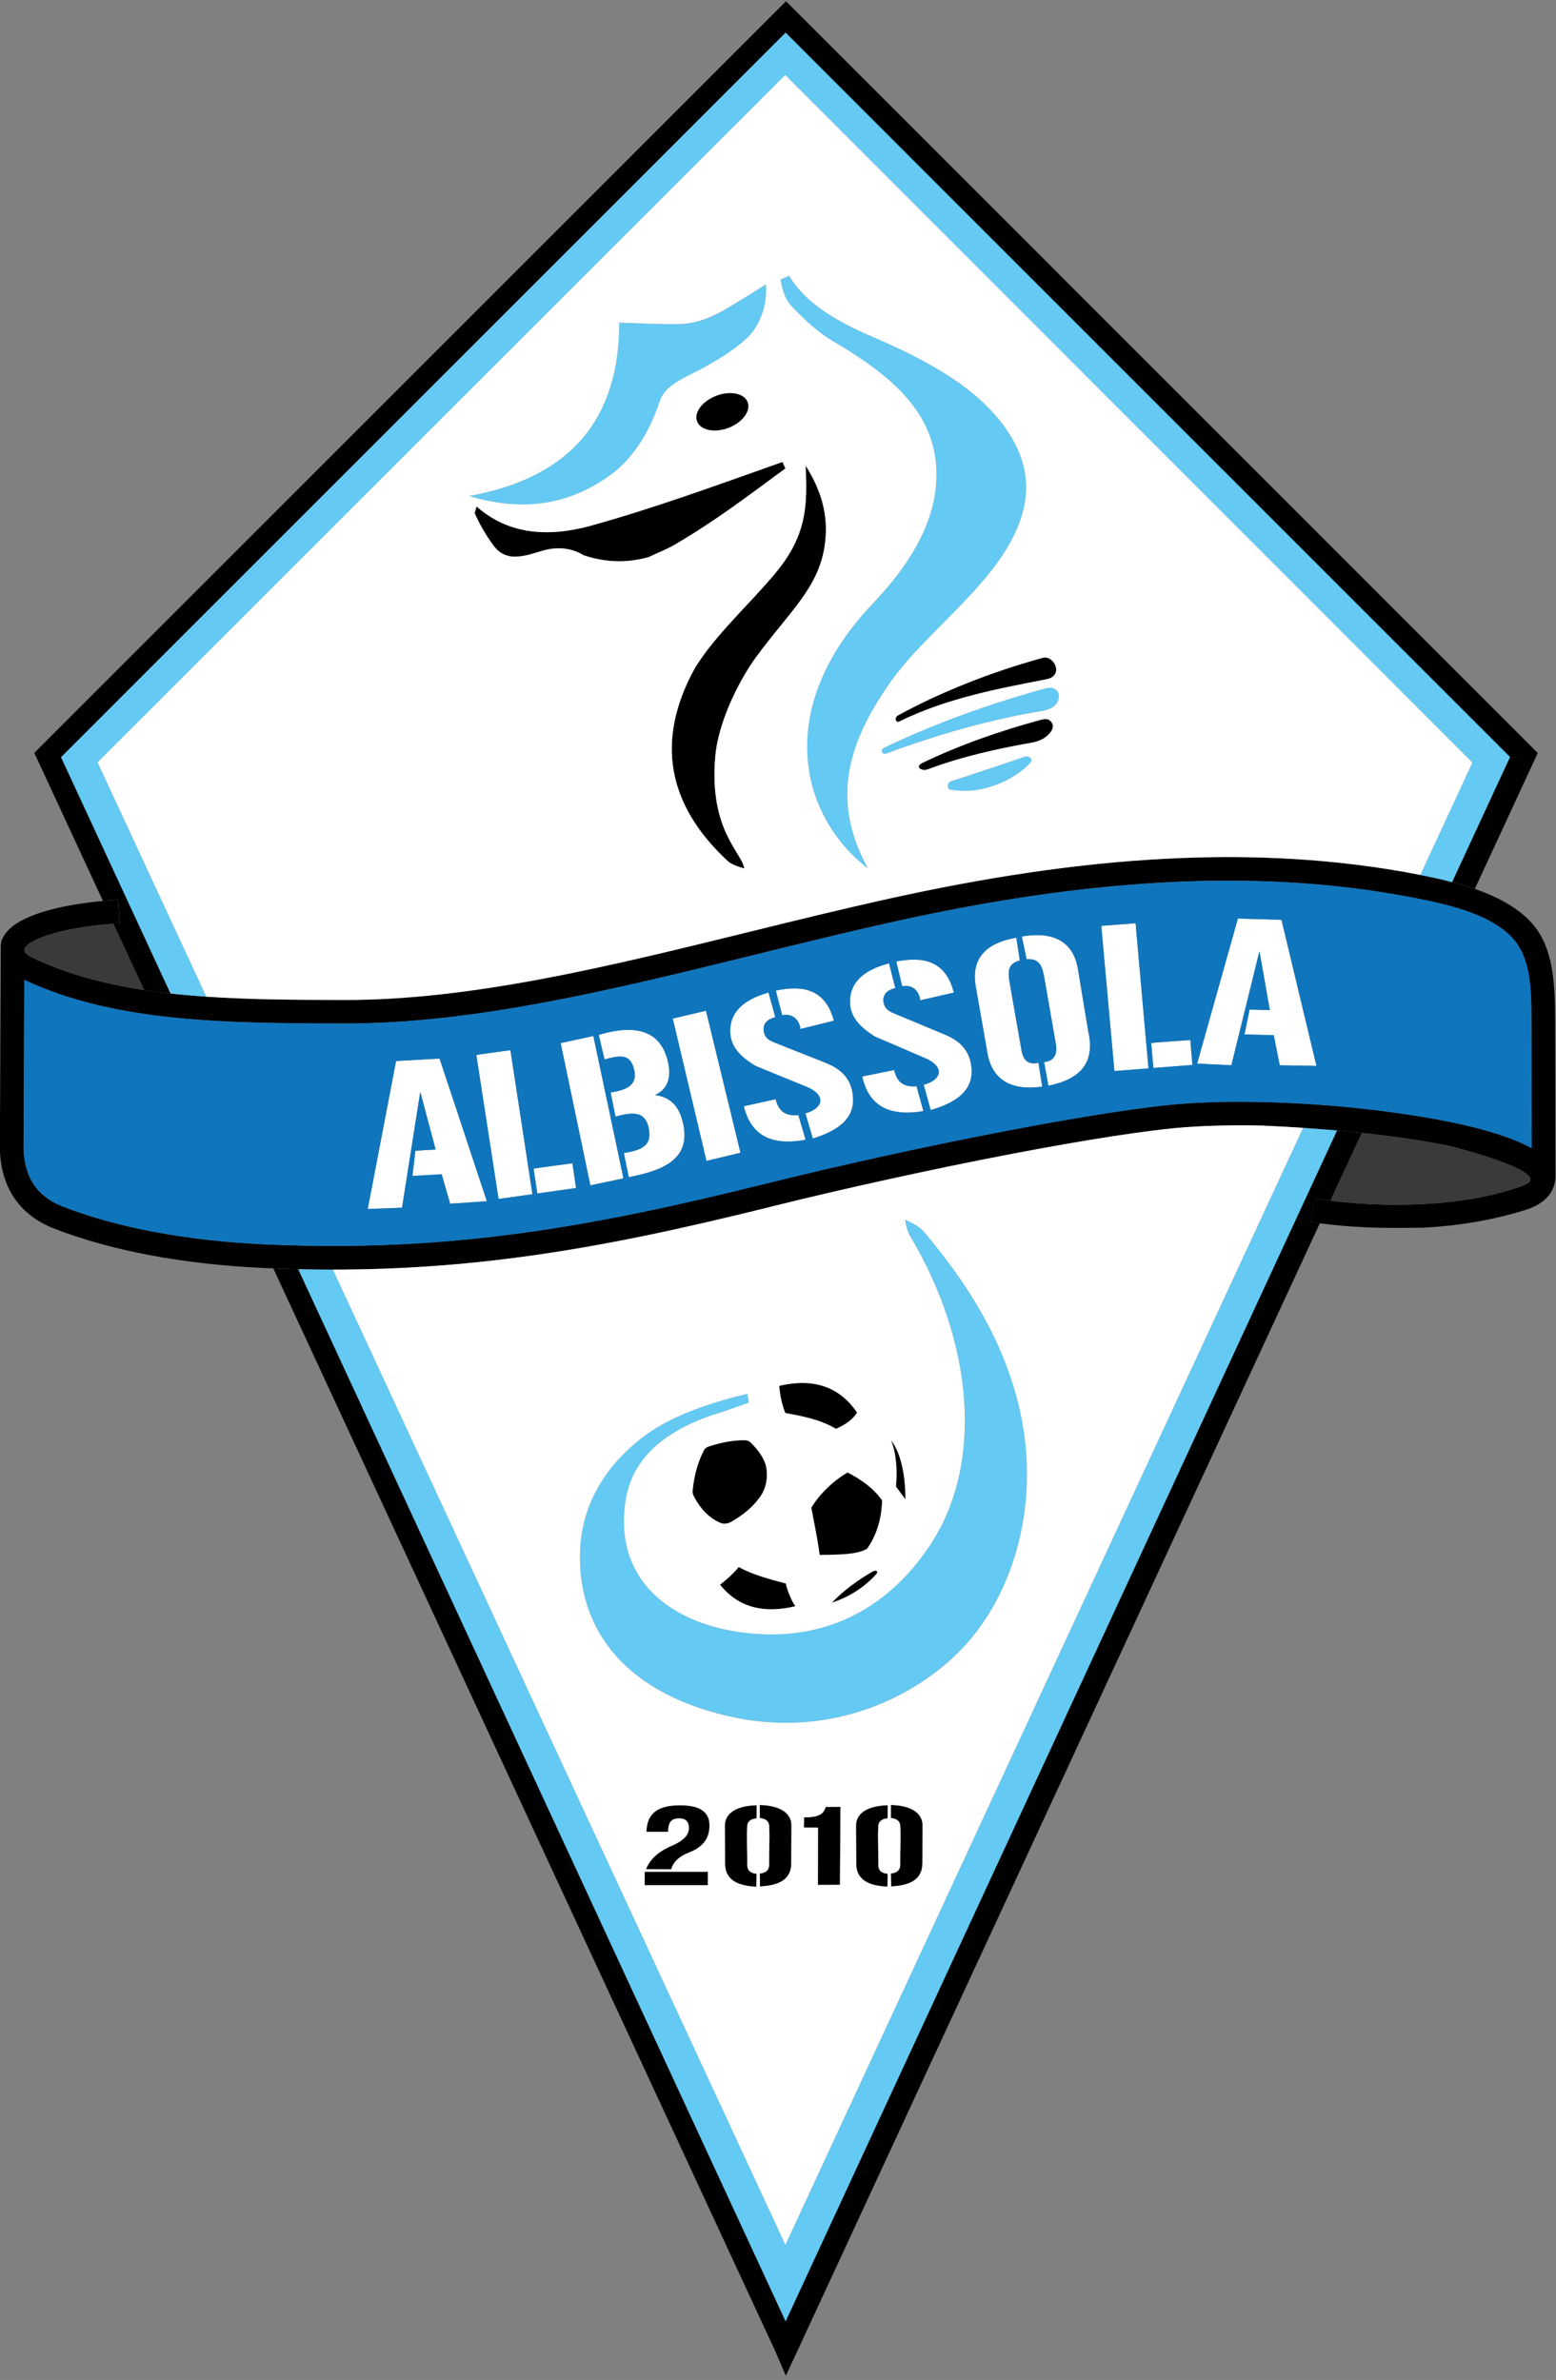 <?xml version="1.0" encoding="UTF-8"?>
<svg id="Layer_2" data-name="Layer 2" xmlns="http://www.w3.org/2000/svg" xmlns:xlink="http://www.w3.org/1999/xlink" viewBox="0 0 348.96 533.76">
  <rect x="0" y="0" width="348.96" height="533.76" fill="#808080" stroke="none"/>
  <defs>
    <style>
      .cls-1 {
        clip-path: url(#clippath);
      }

      .cls-2 {
        fill: none;
      }

      .cls-2, .cls-3, .cls-4, .cls-5, .cls-6, .cls-7 {
        stroke-width: 0px;
      }

      .cls-3 {
        fill: #0f75bd;
      }

      .cls-3, .cls-4, .cls-5, .cls-6, .cls-7 {
        fill-rule: evenodd;
      }

      .cls-4 {
        fill: #3a3a3c;
      }

      .cls-5 {
        fill: #fff;
      }

      .cls-6 {
        fill: #64c9f3;
      }
    </style>
    <clipPath id="clippath">
      <rect class="cls-2" width="348.96" height="533.76"/>
    </clipPath>
  </defs>
  <g id="Layer_1-2" data-name="Layer 1">
    <g>
      <path class="cls-5" d="m82.47,271.14l7.7-.28,4.09-26,3.44,12.95-4.53.27-.67,5.66,6.56-.39,1.9,6.61,8.23-.56-10.6-31.99-9.76.55-6.35,33.18Z"/>
      <path class="cls-5" d="m128.37,260.88s-8.79,1.16-8.72,1.23l.84,5.55,8.68-1.23-.81-5.55Zm-13.91-25.37l-7.65,1.07,4.99,32.31,7.59-1.07-4.94-32.31Z"/>
      <path class="cls-5" d="m133.07,232.35l-7.33,1.59,6.66,31.9,7.42-1.56-6.75-31.93Z"/>
      <path class="cls-5" d="m142.15,239.6c.92,3.43-1.03,4.77-5.2,5.41l1.09,5.41c4.06-1.11,6.7-1.17,7.45,2.64.7,3.6-1.13,4.86-5.59,5.52l1.11,5.41c8.26-1.55,13.95-4.34,12.16-12.12-.75-3.25-2.3-5.74-6.26-6.29,2.84-1.32,3.72-3.95,2.85-7.59-1.66-6.96-7.29-8.33-15.49-5.91l1.3,5.52c3.32-.91,5.67-1.34,6.57,2h0Z"/>
      <path class="cls-5" d="m158.32,226.68l-7.45,1.76,7.56,31.92,7.63-1.83-7.74-31.85Z"/>
      <path class="cls-5" d="m173.62,233.78c-1.2-.48-2.16-1.05-2.36-2.6-.2-1.65.89-2.63,2.6-3.06l-1.52-5.52c-5.94,1.66-8.78,4.68-8.59,8.96.14,3.31,2.52,5.64,5.78,7.54l11.45,4.68c1.86.76,3.12,2,2.97,3.2-.16,1.26-1.61,2.27-3.34,2.71l1.67,5.66c5.61-1.76,9.31-4.42,9.02-9.19-.26-4.22-2.7-6.43-6.15-7.8l-11.53-4.57Z"/>
      <path class="cls-5" d="m173.94,246.51l-7.14,1.58c1.51,6.32,5.89,9,13.85,7.52l-1.62-5.55c-3.3.36-4.52-1.28-5.1-3.55h0Z"/>
      <path class="cls-5" d="m175.41,227.7c2.16-.48,3.82.86,4.11,3.08l7.49-1.86c-1.89-7.04-6.87-8.06-13.03-6.75l1.43,5.53Z"/>
      <path class="cls-5" d="m200.53,239.97l-7.16,1.45c1.4,6.35,5.73,9.1,13.71,7.77l-1.52-5.58c-3.3.3-4.5-1.37-5.03-3.64h0Z"/>
      <path class="cls-5" d="m210.53,240.63c-.18,1.25-1.65,2.24-3.39,2.64l1.57,5.69c5.64-1.66,9.39-4.25,9.18-9.03-.18-4.22-2.58-6.48-6.01-7.91l-11.45-4.78c-1.19-.5-2.14-1.09-2.31-2.64-.18-1.65.93-2.61,2.66-3.01l-1.41-5.55c-5.97,1.56-8.86,4.52-8.76,8.81.08,3.32,2.42,5.68,5.65,7.64l11.35,4.88c1.85.8,3.08,2.06,2.91,3.25h0Z"/>
      <path class="cls-5" d="m206.38,224.35l7.52-1.73c-1.76-7.07-6.72-8.18-12.9-6.98l1.32,5.56c2.17-.45,3.8.93,4.06,3.15h0Z"/>
      <path class="cls-5" d="m226.49,220.77c-.46-2.6-.67-4.63,2.21-5.34l-.78-5.12c-7.59,1.31-10.12,5.27-9.08,11.08l2.44,13.87c.85,6.91,5.41,9.45,12.44,8.44l-.84-5.34c-.87.21-1.6.18-2.19-.11-.84-.38-1.36-1.25-1.61-2.64l-2.6-14.84Z"/>
      <path class="cls-5" d="m234.23,219.45l2.57,14.75c.41,2.33-.52,3.79-2.65,4l.97,5.3c6.97-1.38,10.59-5.03,8.93-12.21l-2.3-13.89c-.95-5.83-5-8.65-12.59-7.37l1.07,5.12c2.96-.29,3.55,1.7,4,4.3h0Z"/>
      <path class="cls-5" d="m266.95,233.26s-8.85.6-8.78.68l.49,5.6,8.75-.68-.46-5.59Zm-12.28-26.2l-7.7.59,2.95,32.56,7.64-.59-2.89-32.56Z"/>
      <path class="cls-5" d="m268.46,238.54l7.69.38,6.29-25.56,2.33,13.2-4.54-.12-1.14,5.58,6.57.17,1.33,6.75,8.24.14-7.85-32.77-9.77-.28-9.15,32.53Z"/>
      <path class="cls-7" d="m144.87,419.23l5.65.04c.5-1.79,1.93-2.98,3.9-3.74,2.98-1.16,4.7-2.95,4.69-6.1-.01-3.35-2.56-4.54-6.64-4.54-4.44.01-7.42,1.43-7.5,5.96h4.87c-.03-1.75.45-3.08,2.53-3.02,1.43.04,2.13.76,2.12,2.23-.01,1.57-1.38,2.86-3.74,3.86-2.79,1.19-4.88,2.8-5.88,5.31h0Zm13.88.57h-14.19v3.01h14.19v-3.01Z"/>
      <path class="cls-7" d="m167.58,409.49c.05-.95.77-1.54,2.09-1.67l.02-2.93c-4.09.1-7.14,1.51-7.12,4.64l.06,8.49c.02,4,3.4,4.95,7,5.15l.05-2.9c-1.45-.15-2.11-.83-2.09-1.98.05-2.93-.18-5.87,0-8.79h0Z"/>
      <path class="cls-7" d="m167.58,409.49c.05-.95.77-1.54,2.09-1.67l.02-2.93c-4.09.1-7.14,1.51-7.12,4.64l.06,8.49c.02,4,3.4,4.95,7,5.15l.05-2.9c-1.45-.15-2.11-.83-2.09-1.98.05-2.93-.18-5.87,0-8.79h0Zm4.9-.07c-.06-.95-.77-1.54-2.09-1.67l-.02-2.93c4.09.1,7.14,1.52,7.12,4.64l-.05,8.49c-.02,4-3.4,4.95-7,5.15l-.05-2.9c1.45-.15,2.11-.83,2.09-1.98-.05-2.93.18-5.87,0-8.79h0Z"/>
      <path class="cls-7" d="m196.97,409.49c.05-.95.77-1.54,2.09-1.67l.02-2.93c-4.09.1-7.14,1.51-7.12,4.64l.05,8.49c.02,4,3.39,4.95,7,5.15l.05-2.9c-1.45-.15-2.11-.83-2.09-1.98.05-2.93-.18-5.87,0-8.79h0Zm4.9-.07c-.06-.95-.77-1.54-2.09-1.67v-2.93c4.07.1,7.12,1.52,7.11,4.64l-.05,8.49c-.02,4-3.4,4.95-7,5.15l-.06-2.9c1.45-.15,2.11-.83,2.09-1.98-.05-2.93.18-5.87,0-8.79h0Z"/>
      <g class="cls-1">
        <path class="cls-7" d="m185.13,405.26c-.33,1.79-2.12,2.41-4.8,2.32l-.07,2.32,3.18.02-.02,12.84,4.94-.02.12-17.49-3.35.02Z"/>
        <path class="cls-7" d="m26.87,207.06c-4,.27-7.88.72-11.31,1.42-3.32.67-6.23,1.57-8.41,2.76-.58.32-1.68,1.08-1.67,1.85,0,.7,1.22,1.41,1.75,1.66,9.62,4.63,20.59,6.99,32.34,8.21,11.93,1.23,24.65,1.28,37.61,1.31,28.6.05,59.34-7.52,90.71-15.24,10.35-2.55,20.77-5.11,31.48-7.48,20.99-4.65,41.83-7.93,62.35-8.97,20.61-1.05,40.9.15,60.7,4.46,8.05,1.75,16.81,4.82,21.44,10.36,4.44,5.31,4.88,12.9,4.9,21.24l.08,35.35c-.07,1.7-.64,3.21-1.87,4.54-1.11,1.2-2.71,2.16-4.96,2.86-7.39,2.3-15.02,3.52-22.64,3.94-9.21.15-16.14.12-25.39-1.28l.75-5.25c7.85,1.14,16.1,1.69,24.35,1.23,7.19-.39,13.38-1.23,20.34-3.4,1.33-.41,2.52-.79,3.16-1.24,4.46-2.79-16.38-8.13-17.59-8.38-11.88-2.48-27.54-3.94-41.85-4.55-5.88-.13-11.64-.04-16.98.34-8.56.61-22.93,2.88-39.3,6.01-17.39,3.33-36.96,7.61-54.16,11.88-19.46,4.83-37.27,8.72-55.46,11.17-18.21,2.46-36.76,3.46-57.64,2.54-9.08-.4-17.73-1.36-25.73-2.85-7.96-1.49-15.3-3.51-21.8-6.04-3.97-1.55-7.02-3.96-9.08-7.16-2.02-3.15-3.05-7-3.02-11.49.06-7.53.08-15.52.11-23.49,0-1.69.1-20.56.1-20.61,0-1.36.11-1.85.49-2.47.71-1.48,2.13-2.72,3.91-3.7,2.65-1.46,6.08-2.53,9.92-3.3,3.74-.75,7.84-1.23,11.99-1.52l.35,5.3Zm12.16,21.17c-12.1-1.25-23.46-3.7-33.59-8.47-.02,4.46-.04,9.03-.05,13.6-.02,7.98-.05,16-.11,23.51-.03,3.44.72,6.32,2.18,8.6,1.45,2.25,3.64,3.96,6.53,5.09,6.2,2.42,13.21,4.35,20.84,5.77,7.77,1.45,16.17,2.38,25,2.77,20.54.91,38.79-.08,56.71-2.5,17.94-2.42,35.59-6.27,54.9-11.07,17.32-4.3,36.99-8.61,54.43-11.94,16.56-3.17,31.16-5.48,39.92-6.09,5.42-.38,11.34-.49,17.46-.34,14.87.34,30.68,2.11,42.82,4.65,7.31,1.53,13.41,3.46,17.45,5.7l-.07-28.88c-.02-7.02-.24-13.46-3.9-17.84-3.86-4.61-11.37-7.07-18.27-8.57-19.34-4.21-39.17-5.38-59.31-4.36-20.23,1.03-40.78,4.26-61.48,8.85-10.31,2.28-20.87,4.88-31.36,7.46-31.67,7.79-62.71,15.43-91.98,15.38-13.14-.02-26.03-.08-38.15-1.33h0Z"/>
      </g>
      <path class="cls-3" d="m39.04,228.23c-12.1-1.25-23.46-3.7-33.59-8.47-.02,4.46-.04,9.03-.05,13.6-.02,7.98-.05,16-.11,23.51-.03,3.44.72,6.32,2.18,8.6,1.45,2.25,3.64,3.96,6.53,5.09,6.2,2.42,13.21,4.35,20.84,5.77,7.77,1.45,16.17,2.38,25,2.77,20.54.91,38.79-.08,56.71-2.5,17.94-2.42,35.59-6.27,54.9-11.07,17.32-4.3,36.99-8.61,54.43-11.94,16.56-3.17,31.16-5.48,39.92-6.09,5.42-.38,11.34-.49,17.46-.34,14.87.34,30.68,2.11,42.82,4.65,7.31,1.53,13.41,3.46,17.45,5.7l-.07-28.88c-.02-7.02-.24-13.46-3.9-17.84-3.86-4.61-11.37-7.07-18.27-8.57-19.34-4.21-39.17-5.38-59.31-4.36-20.23,1.03-40.78,4.26-61.48,8.85-10.31,2.28-20.87,4.88-31.36,7.46-31.67,7.79-62.71,15.43-91.98,15.38-13.14-.02-26.03-.08-38.15-1.33h0Zm43.43,42.91l6.35-33.18,9.76-.55,10.6,31.99-8.23.56-1.9-6.61-6.56.39.67-5.66,4.53-.27-3.44-12.95-4.09,26-7.7.28Zm29.35-2.24l-4.99-32.31,7.65-1.07,4.94,32.31-7.59,1.07Zm13.92-34.96l7.33-1.59,6.75,31.93-7.42,1.56-6.66-31.9Zm12.3,16.49l-1.09-5.41c4.17-.64,6.12-1.99,5.2-5.41-.9-3.35-3.25-2.92-6.57-2l-1.3-5.52c8.19-2.42,13.82-1.06,15.49,5.91.87,3.65,0,6.28-2.85,7.59,3.95.55,5.51,3.04,6.26,6.29,1.79,7.78-3.89,10.57-12.16,12.12l-1.11-5.41c4.46-.66,6.29-1.92,5.59-5.52-.75-3.81-3.39-3.75-7.45-2.64h0Zm20.4,9.93l-7.56-31.92,7.45-1.76,7.74,31.85-7.63,1.83Zm8.38-12.26l7.14-1.58c.58,2.27,1.8,3.91,5.1,3.55l1.62,5.55c-7.96,1.47-12.34-1.2-13.85-7.52h0Zm2.73-8.99c-3.26-1.9-5.64-4.23-5.78-7.54-.18-4.29,2.66-7.3,8.59-8.96l1.52,5.52c-1.72.43-2.81,1.41-2.6,3.06.19,1.55,1.16,2.12,2.36,2.6l11.53,4.57c3.46,1.37,5.89,3.59,6.15,7.8.29,4.77-3.41,7.43-9.02,9.19l-1.67-5.66c1.74-.44,3.18-1.45,3.34-2.71.15-1.2-1.11-2.44-2.97-3.2l-11.45-4.68Zm-49.04,28.56l-.84-5.55c-.07-.07,8.72-1.23,8.72-1.23l.81,5.55-8.68,1.23Zm86.57-18.47c-7.98,1.33-12.31-1.42-13.71-7.77l7.16-1.45c.54,2.28,1.73,3.95,5.03,3.64l1.52,5.58Zm.07-5.93c1.74-.41,3.21-1.39,3.39-2.64.17-1.2-1.06-2.46-2.91-3.25l-11.35-4.88c-3.23-1.96-5.57-4.33-5.65-7.64-.11-4.29,2.79-7.25,8.76-8.81l1.41,5.55c-1.72.4-2.83,1.37-2.66,3.01.17,1.55,1.12,2.14,2.31,2.64l11.45,4.78c3.43,1.43,5.82,3.7,6.01,7.91.21,4.78-3.54,7.37-9.18,9.03l-1.57-5.69Zm26.59.42c-7.04,1.02-11.6-1.53-12.44-8.44l-2.44-13.87c-1.04-5.81,1.49-9.77,9.08-11.08l.78,5.12c-2.89.71-2.67,2.74-2.21,5.34l2.6,14.84c.24,1.39.76,2.26,1.61,2.64.59.28,1.32.32,2.19.11l.84,5.34Zm1.39-.2l-.97-5.3c2.13-.2,3.06-1.66,2.65-4l-2.57-14.75c-.45-2.6-1.05-4.59-4-4.3l-1.07-5.12c7.59-1.28,11.64,1.54,12.59,7.37l2.3,13.89c1.66,7.18-1.95,10.83-8.93,12.21h0Zm14.8-3.29l-2.95-32.56,7.7-.59,2.89,32.56-7.64.59Zm8.74-.68l-.49-5.6c-.07-.08,8.78-.68,8.78-.68l.46,5.59-8.75.68Zm17.5-.62l-7.69-.38,9.15-32.53,9.77.28,7.85,32.77-8.24-.14-1.33-6.75-6.57-.17,1.14-5.58,4.54.12-2.33-13.2-6.29,25.56Zm-96.64-8.13c-.29-2.22-1.96-3.56-4.11-3.08l-1.43-5.53c6.16-1.31,11.13-.29,13.03,6.75l-7.49,1.86Zm26.86-6.43c-.25-2.22-1.89-3.6-4.06-3.15l-1.32-5.56c6.18-1.2,11.14-.09,12.9,6.98l-7.52,1.73Z"/>
      <path class="cls-6" d="m21.88,170.97L176.1,16.81l154.13,154.2-11.69,25.22c1.3.26,2.59.53,3.89.81,1.1.24,2.18.52,3.22.83l13.01-28.09L176.19,7.3,13.67,169.82l24.55,52.99c.45.05.9.1,1.35.15,2.2.23,4.43.41,6.68.57l-24.38-52.55Z"/>
      <path class="cls-6" d="m176.14,503.48l-101.48-218.73c-2.57,0-5.16-.03-7.79-.09l109.32,236,123.68-267.11c-2.53-.22-5.08-.42-7.62-.59l-116.11,250.53Z"/>
      <path class="cls-4" d="m7.24,214.75c7.62,3.66,16.09,5.91,25.11,7.29l-6.9-14.87c-3.5.28-6.87.7-9.89,1.31-3.32.67-6.23,1.57-8.41,2.76-.79.44-1.32.93-1.56,1.41-.08.16-.11.3-.11.44,0,.1.04.23.11.36.24.44.77.89,1.63,1.3h0Z"/>
      <path class="cls-4" d="m305.39,254.07l-7.04,15.2c6.75.81,13.75,1.14,20.75.76,7.19-.39,13.38-1.23,20.34-3.4,1.33-.41,2.52-.79,3.16-1.24,4.46-2.79-16.38-8.13-17.59-8.38-5.83-1.22-12.57-2.19-19.62-2.94h0Z"/>
      <path class="cls-7" d="m175,310.76c-.18.04-.26.16-.25.27.2,1.99.58,3.95,1.34,5.86,3.82.75,7.65,1.36,11.39,3.57,1.9-.88,3.66-1.9,4.72-3.67-4-5.87-9.84-7.71-17.21-6.04h0Z"/>
      <path class="cls-7" d="m159.02,324.39c-.5.16-.94.43-1.18.9-1.35,2.63-2.2,5.71-2.52,9.05-.05.56.17,1.07.41,1.5,1.38,2.55,3.2,4.51,5.62,5.62.91.42,1.84.32,2.73-.2,2.48-1.44,4.69-3.16,6.41-5.6.84-1.18,1.46-2.71,1.49-4.78.02-1.12-.14-2.23-.59-3.23-.67-1.5-1.75-2.86-3.08-4.16-.3-.29-.67-.47-1.21-.48-2.61-.05-5.31.48-8.09,1.37h0Z"/>
      <path class="cls-7" d="m190.05,330.25c-3.43,2.05-6.11,4.7-8.12,7.88.68,3.55,1.41,7.1,1.89,10.64,4.1-.09,8.41-.02,10.66-1.42,2.05-2.97,3.24-6.54,3.34-10.86-2.03-2.81-4.76-4.71-7.76-6.24h0Z"/>
      <path class="cls-7" d="m165.68,351.43c-1.38,1.69-2.79,2.85-4.2,3.98,4.08,5.13,9.8,6.53,16.89,4.84-.96-1.5-1.68-3.2-2.15-5.12-3.94-1.03-7.8-2.1-10.54-3.7h0Z"/>
      <path class="cls-7" d="m195.69,352.47c-3.27,1.71-6.6,4.12-9.14,7,3.39-1.12,6.9-3.07,9.76-6.19.27-.29.54-.63.36-.85-.23-.27-.67-.12-.98.04h0Z"/>
      <path class="cls-7" d="m203.05,336.31c0-5.99-1.19-10.68-3.26-13.34,1.21,2.96,1.48,6.94,1.12,10.43.72.97,1.41,1.94,2.14,2.91h0Z"/>
      <path class="cls-6" d="m170.86,366.51c-18.88-.88-33.5-11.19-30.55-30.04,1.49-9.48,8.85-15.86,21.15-19.66,2.19-.68,4.33-1.5,6.5-2.25l-.37-1.97c-9.81,2.37-17.97,5.44-23.73,9.96-9.7,7.59-14.7,17.59-13.67,29.87,1.43,17.05,14.15,28.66,35.1,32.85,19.79,3.96,37.91-3.3,49.28-14.35,11.98-11.65,17.9-30.87,15.02-49.95-2.52-16.71-11.01-31.31-22.39-44.75-.52-.61-1.18-1.09-1.86-1.52-.74-.47-1.57-.79-2.35-1.18.17,1.31.46,2.59,1.14,3.71,14.31,24,16,50.27,5.54,67.55-7.52,12.43-20.28,22.57-38.81,21.71h0Z"/>
      <path class="cls-6" d="m138.89,72.35c.01,21.26-10.58,34.73-33.66,38.89,10.68,3.19,21.33,2.8,31.67-4.72,4.87-3.54,8.56-9.12,11.11-16.62.85-2.52,3.43-4.21,6.52-5.73,4.79-2.37,9.51-5.1,12.94-8.27,2.73-2.52,4.71-7.14,4.33-12.09-2.96,1.82-5.88,3.71-8.89,5.46-3.25,1.89-6.68,3.37-10.57,3.43-4.48.07-8.96-.15-13.44-.33h0Z"/>
      <path class="cls-6" d="m209.96,104.57c.75,11.24-5.4,21.57-14.17,30.77-22.41,23.49-16.47,47.7-1.12,59.46-8.91-16.06-3.74-29.25,4.89-41.62,5.3-7.6,13.38-14.25,20.36-22.27,8.53-9.81,13.92-20.79,7.09-32.51-6.41-10.99-18.99-17.53-31.84-23.06-7.93-3.42-14.66-7.5-18.2-13.47-.67.31-1.27.56-1.94.87.25,1.25.54,2.52,1.01,3.66.67,1.64,1.96,2.82,3.21,4.05,2.23,2.2,4.63,4.36,7.54,6.07,12.11,7.13,22.31,15.16,23.17,28.07h0Z"/>
      <path class="cls-7" d="m132.49,117.91c-9.86,2.68-18.59,1.85-25.6-4.32l-.45,1.46c1.05,2.4,2.43,4.8,4.16,7.2,1.22,1.69,2.9,2.64,5.02,2.59,2.23-.05,4.22-.82,6.21-1.38,3.48-.97,6.57-.47,9.06,1.07,4.51,1.48,9.3,1.92,14.62.39,1.89-.9,3.87-1.65,5.68-2.7,8.8-5.08,16.84-11.19,24.95-17.17l-.66-1.45c-14.51,5.14-29.11,10.47-43,14.3h0Z"/>
      <path class="cls-7" d="m173.86,128.58c-5.95,7.12-13.34,13.67-18,21.21-8.88,16.1-6.35,30.65,7.42,43.37.4.37.91.61,1.41.84.74.34,1.48.48,2.24.77-.46-3.53-7.95-8.57-6.51-25.1.73-8.44,5.92-17.82,8.83-21.86,8.17-11.32,15.55-16.66,15.97-28.32.21-5.77-1.82-10.8-4.54-15.08.43,8.98.27,15.68-6.82,24.16h0Z"/>
      <path class="cls-7" d="m201.36,160.47c-.8.44-.55,1.78.4,1.32,10.67-5.23,22.14-7.34,32.96-9.45,4.02-.78,1.68-5.5-.84-4.81-11.92,3.27-23.23,7.84-32.51,12.94h0Z"/>
      <path class="cls-7" d="m206.82,171.11c-.87.42-.93,1.06-.38,1.34.63.32,1.22.25,1.8.03,7.52-2.82,15.34-4.54,23.12-5.92,1.66-.29,3-.87,4.08-2.14.75-.88,1.11-1.86.06-2.81-.6-.54-1.4-.36-2.22-.14-8.67,2.36-17.71,5.44-26.45,9.64h0Z"/>
      <path class="cls-6" d="m198.32,167.67c-1.03.49-.51,1.69.56,1.29,12.13-4.51,23.66-7.67,34.9-9.54,2.01-.33,3.66-1.34,3.71-3.29.02-.81-.43-1.41-1.15-1.72-.57-.25-1.21-.2-1.94,0-12.4,3.39-24.46,7.72-36.08,13.25h0Z"/>
      <path class="cls-6" d="m213.34,175.19c-.91.26-1.12,1.78-.07,1.94,3.31.51,6.2.18,9.12-.76,3.19-1.03,6.1-2.68,8.46-5.03,1.29-1.28-.39-1.97-1.26-1.57-.87.39-15.62,5.25-16.25,5.43h0Z"/>
      <path class="cls-7" d="m160.64,88.74c-3.14,1.19-5.07,3.78-4.31,5.77.76,1.99,3.92,2.64,7.05,1.45,3.14-1.2,5.07-3.78,4.3-5.78-.76-1.99-3.92-2.64-7.05-1.44h0Z"/>
      <path class="cls-5" d="m156.33,94.52c-.76-1.99,1.16-4.58,4.31-5.77,3.14-1.2,6.3-.55,7.05,1.44.76,1.99-1.17,4.58-4.3,5.78-3.14,1.2-6.3.55-7.05-1.45h0Zm-8.33-4.62c-2.55,7.51-6.24,13.09-11.11,16.62-10.34,7.52-20.99,7.91-31.67,4.72,23.09-4.16,33.68-17.63,33.66-38.89,4.48.18,8.96.41,13.44.33,3.89-.06,7.32-1.54,10.57-3.43,3-1.75,5.93-3.64,8.89-5.46.38,4.96-1.6,9.57-4.33,12.09-3.43,3.17-8.15,5.9-12.94,8.27-3.09,1.53-5.67,3.21-6.52,5.73h0Zm61.96,14.67c-.86-12.91-11.06-20.94-23.17-28.07-2.91-1.71-5.31-3.88-7.54-6.07-1.25-1.23-2.54-2.41-3.21-4.05-.47-1.14-.76-2.4-1.01-3.66.67-.31,1.28-.56,1.94-.87,3.54,5.97,10.27,10.05,18.2,13.47,12.85,5.54,25.43,12.07,31.84,23.06,6.84,11.72,1.45,22.7-7.09,32.51-6.98,8.03-15.06,14.67-20.36,22.27-8.63,12.37-13.81,25.57-4.89,41.62-15.34-11.76-21.28-35.97,1.12-59.46,8.77-9.2,14.93-19.53,14.17-30.77h0Zm-77.48,13.34c13.89-3.83,28.49-9.16,43-14.3l.66,1.45c-8.11,5.98-16.15,12.09-24.95,17.17-1.82,1.05-3.79,1.8-5.68,2.7-5.33,1.52-10.12,1.08-14.62-.39-2.48-1.54-5.57-2.04-9.06-1.07-1.99.56-3.98,1.33-6.21,1.38-2.12.05-3.81-.89-5.02-2.59-1.73-2.39-3.11-4.8-4.16-7.2l.45-1.46c7.01,6.17,15.74,7,25.6,4.32h0Zm41.37,10.68c7.09-8.48,7.25-15.18,6.82-24.16,2.73,4.28,4.75,9.3,4.54,15.08-.42,11.66-7.8,17-15.97,28.32-2.91,4.04-8.1,13.42-8.83,21.86-1.44,16.53,6.05,21.57,6.51,25.1-.76-.29-1.5-.43-2.24-.77-.49-.23-1-.47-1.41-.84-13.77-12.72-16.3-27.27-7.42-43.37,4.66-7.54,12.05-14.09,18-21.21h0Zm144.68,67.64l11.69-25.22L176.1,16.81,21.88,170.97l24.38,52.55c9.95.68,20.35.72,30.93.74,28.6.05,59.34-7.52,90.71-15.24,10.35-2.55,20.77-5.11,31.48-7.48,20.99-4.65,41.83-7.93,62.35-8.97,19.26-.98,38.25,0,56.81,3.65h0Zm-116.79-34.44c-.95.46-1.19-.88-.4-1.32,9.29-5.1,20.59-9.67,32.51-12.94,2.53-.7,4.86,4.03.84,4.81-10.82,2.11-22.29,4.22-32.96,9.45h0Zm-3.43,5.88c11.62-5.52,23.68-9.86,36.08-13.25.74-.2,1.37-.25,1.94,0,.73.31,1.17.9,1.15,1.72-.05,1.95-1.7,2.96-3.71,3.29-11.25,1.87-22.77,5.03-34.9,9.54-1.07.4-1.59-.8-.56-1.29h0Zm8.5,3.45c8.74-4.2,17.78-7.29,26.45-9.64.83-.22,1.62-.4,2.22.14,1.05.95.69,1.94-.06,2.81-1.08,1.27-2.42,1.84-4.08,2.14-7.78,1.38-15.59,3.11-23.12,5.92-.58.21-1.17.29-1.8-.03-.55-.28-.49-.91.38-1.34h0Zm6.45,6.02c-1.05-.16-.84-1.68.07-1.94.64-.18,15.38-5.03,16.25-5.43.88-.4,2.56.29,1.26,1.57-2.37,2.36-5.27,4-8.46,5.03-2.93.95-5.82,1.27-9.12.76h0Z"/>
      <path class="cls-5" d="m172.73,270.69c-19.46,4.83-37.27,8.72-55.46,11.17-13.73,1.85-27.65,2.88-42.61,2.88l101.48,218.73,116.11-250.53c-3.05-.2-6.1-.37-9.09-.5-5.88-.13-11.64-.04-16.98.34-8.56.61-22.93,2.88-39.3,6.01-17.39,3.33-36.96,7.61-54.16,11.88h0Zm-42.54,81.73c-1.03-12.27,3.97-22.27,13.67-29.87,5.77-4.52,13.92-7.59,23.73-9.96l.37,1.97c-2.17.75-4.31,1.57-6.5,2.25-12.31,3.8-19.66,10.18-21.15,19.66-2.96,18.84,11.67,29.16,30.55,30.04,18.54.86,31.3-9.29,38.81-21.71,10.45-17.29,8.77-43.55-5.54-67.55-.67-1.13-.96-2.41-1.14-3.71.78.39,1.61.71,2.35,1.18.67.43,1.34.91,1.86,1.52,11.37,13.43,19.87,28.04,22.39,44.75,2.88,19.08-3.03,38.3-15.02,49.95-11.37,11.05-29.48,18.3-49.28,14.35-20.95-4.19-33.66-15.8-35.1-32.85h0Zm31.29,2.98c1.41-1.12,2.83-2.29,4.2-3.98,2.74,1.6,6.59,2.67,10.54,3.7.47,1.91,1.19,3.62,2.15,5.12-7.08,1.69-12.8.3-16.89-4.84h0Zm-3.64-30.12c.24-.47.68-.74,1.18-.9,2.77-.89,5.47-1.42,8.09-1.37.54.01.91.2,1.21.48,1.33,1.3,2.41,2.66,3.08,4.16.45,1.01.61,2.11.59,3.23-.03,2.07-.66,3.6-1.49,4.78-1.72,2.44-3.94,4.16-6.41,5.6-.89.52-1.82.61-2.73.2-2.42-1.11-4.25-3.08-5.62-5.62-.24-.43-.46-.94-.41-1.5.31-3.34,1.16-6.43,2.52-9.05h0Zm16.92-14.26c-.02-.11.06-.23.25-.27,7.37-1.67,13.21.17,17.21,6.04-1.07,1.77-2.82,2.8-4.72,3.67-3.74-2.21-7.57-2.82-11.39-3.57-.76-1.91-1.15-3.88-1.34-5.86h0Zm-12.19,98.49c-.02-3.13,3.03-4.54,7.12-4.64l-.02,2.93c-1.32.13-2.04.72-2.09,1.67-.18,2.92.05,5.86,0,8.79-.02,1.16.64,1.84,2.09,1.98l-.05,2.9c-3.6-.2-6.97-1.16-7-5.15l-.06-8.49Zm7.83-1.78l-.02-2.93c4.09.1,7.14,1.52,7.12,4.64l-.05,8.49c-.02,4-3.4,4.95-7,5.15l-.05-2.9c1.45-.15,2.11-.83,2.09-1.98-.05-2.93.18-5.87,0-8.79-.06-.95-.77-1.54-2.09-1.67h0Zm-25.52,11.48c1-2.5,3.08-4.12,5.88-5.31,2.35-1,3.72-2.29,3.74-3.86.01-1.48-.69-2.2-2.12-2.23-2.08-.06-2.56,1.27-2.53,3.02h-4.87c.08-4.54,3.06-5.95,7.5-5.96,4.09,0,6.63,1.19,6.64,4.54.01,3.14-1.71,4.93-4.69,6.1-1.97.77-3.4,1.95-3.9,3.74l-5.65-.04Zm-.31.57h14.19v3.01h-14.19v-3.01Zm56.36-86.4c.36-3.49.09-7.47-1.12-10.43,2.07,2.66,3.26,7.35,3.26,13.34-.72-.97-1.41-1.94-2.14-2.91h0Zm-14.36,26.06c2.63-2.77,5.97-5.16,9.14-7,.3-.17.75-.32.98-.04.18.22-.09.56-.36.85-2.86,3.11-6.37,5.07-9.76,6.19h0Zm-4.62-21.34c2.01-3.18,4.69-5.82,8.12-7.88,3.01,1.53,5.73,3.43,7.76,6.24-.1,4.32-1.28,7.89-3.34,10.86-2.25,1.4-6.56,1.33-10.66,1.42-.48-3.55-1.22-7.1-1.89-10.64h0Zm-1.6,69.46c2.68.09,4.47-.53,4.8-2.32l3.35-.02-.12,17.49-4.94.02.02-12.84-3.18-.02.07-2.32Zm11.63,1.94c-.02-3.13,3.03-4.54,7.12-4.64l-.02,2.93c-1.32.13-2.04.72-2.09,1.67-.18,2.92.05,5.86,0,8.79-.02,1.16.64,1.84,2.09,1.98l-.05,2.9c-3.6-.2-6.97-1.16-7-5.15l-.05-8.49Zm7.82-1.78v-2.93c4.07.1,7.12,1.52,7.11,4.64l-.05,8.49c-.02,4-3.4,4.95-7,5.15l-.06-2.9c1.45-.15,2.11-.83,2.09-1.98-.05-2.93.18-5.87,0-8.79-.06-.95-.77-1.54-2.09-1.67h0Z"/>
      <path class="cls-7" d="m38.22,222.81l-24.55-52.99L176.19,7.3l162.48,162.47-12.98,28.04c1.7.44,3.41.95,5.07,1.53l14.11-30.46-1.31-1.31L178.16,2.16l-1.88-1.87-1.88,1.87L9.01,167.54l-1.32,1.31.78,1.67,14.61,31.52c1.14-.11,2.29-.2,3.43-.28l.35,5.3c-.48.03-.95.07-1.42.11l6.9,14.87c1.93.29,3.89.55,5.87.77h0Z"/>
      <path class="cls-7" d="m66.87,284.65c-1.84-.04-3.69-.1-5.57-.17l112.63,242.96,2.3,5.37,2.51-5.37,117.26-253.1c-.66-.09-1.32-.18-2-.29l.75-5.25c1.19.17,2.39.33,3.6.48l7.04-15.2c-1.82-.19-3.66-.37-5.52-.53l-123.68,267.11-109.32-236Z"/>
    </g>
  </g>
</svg>